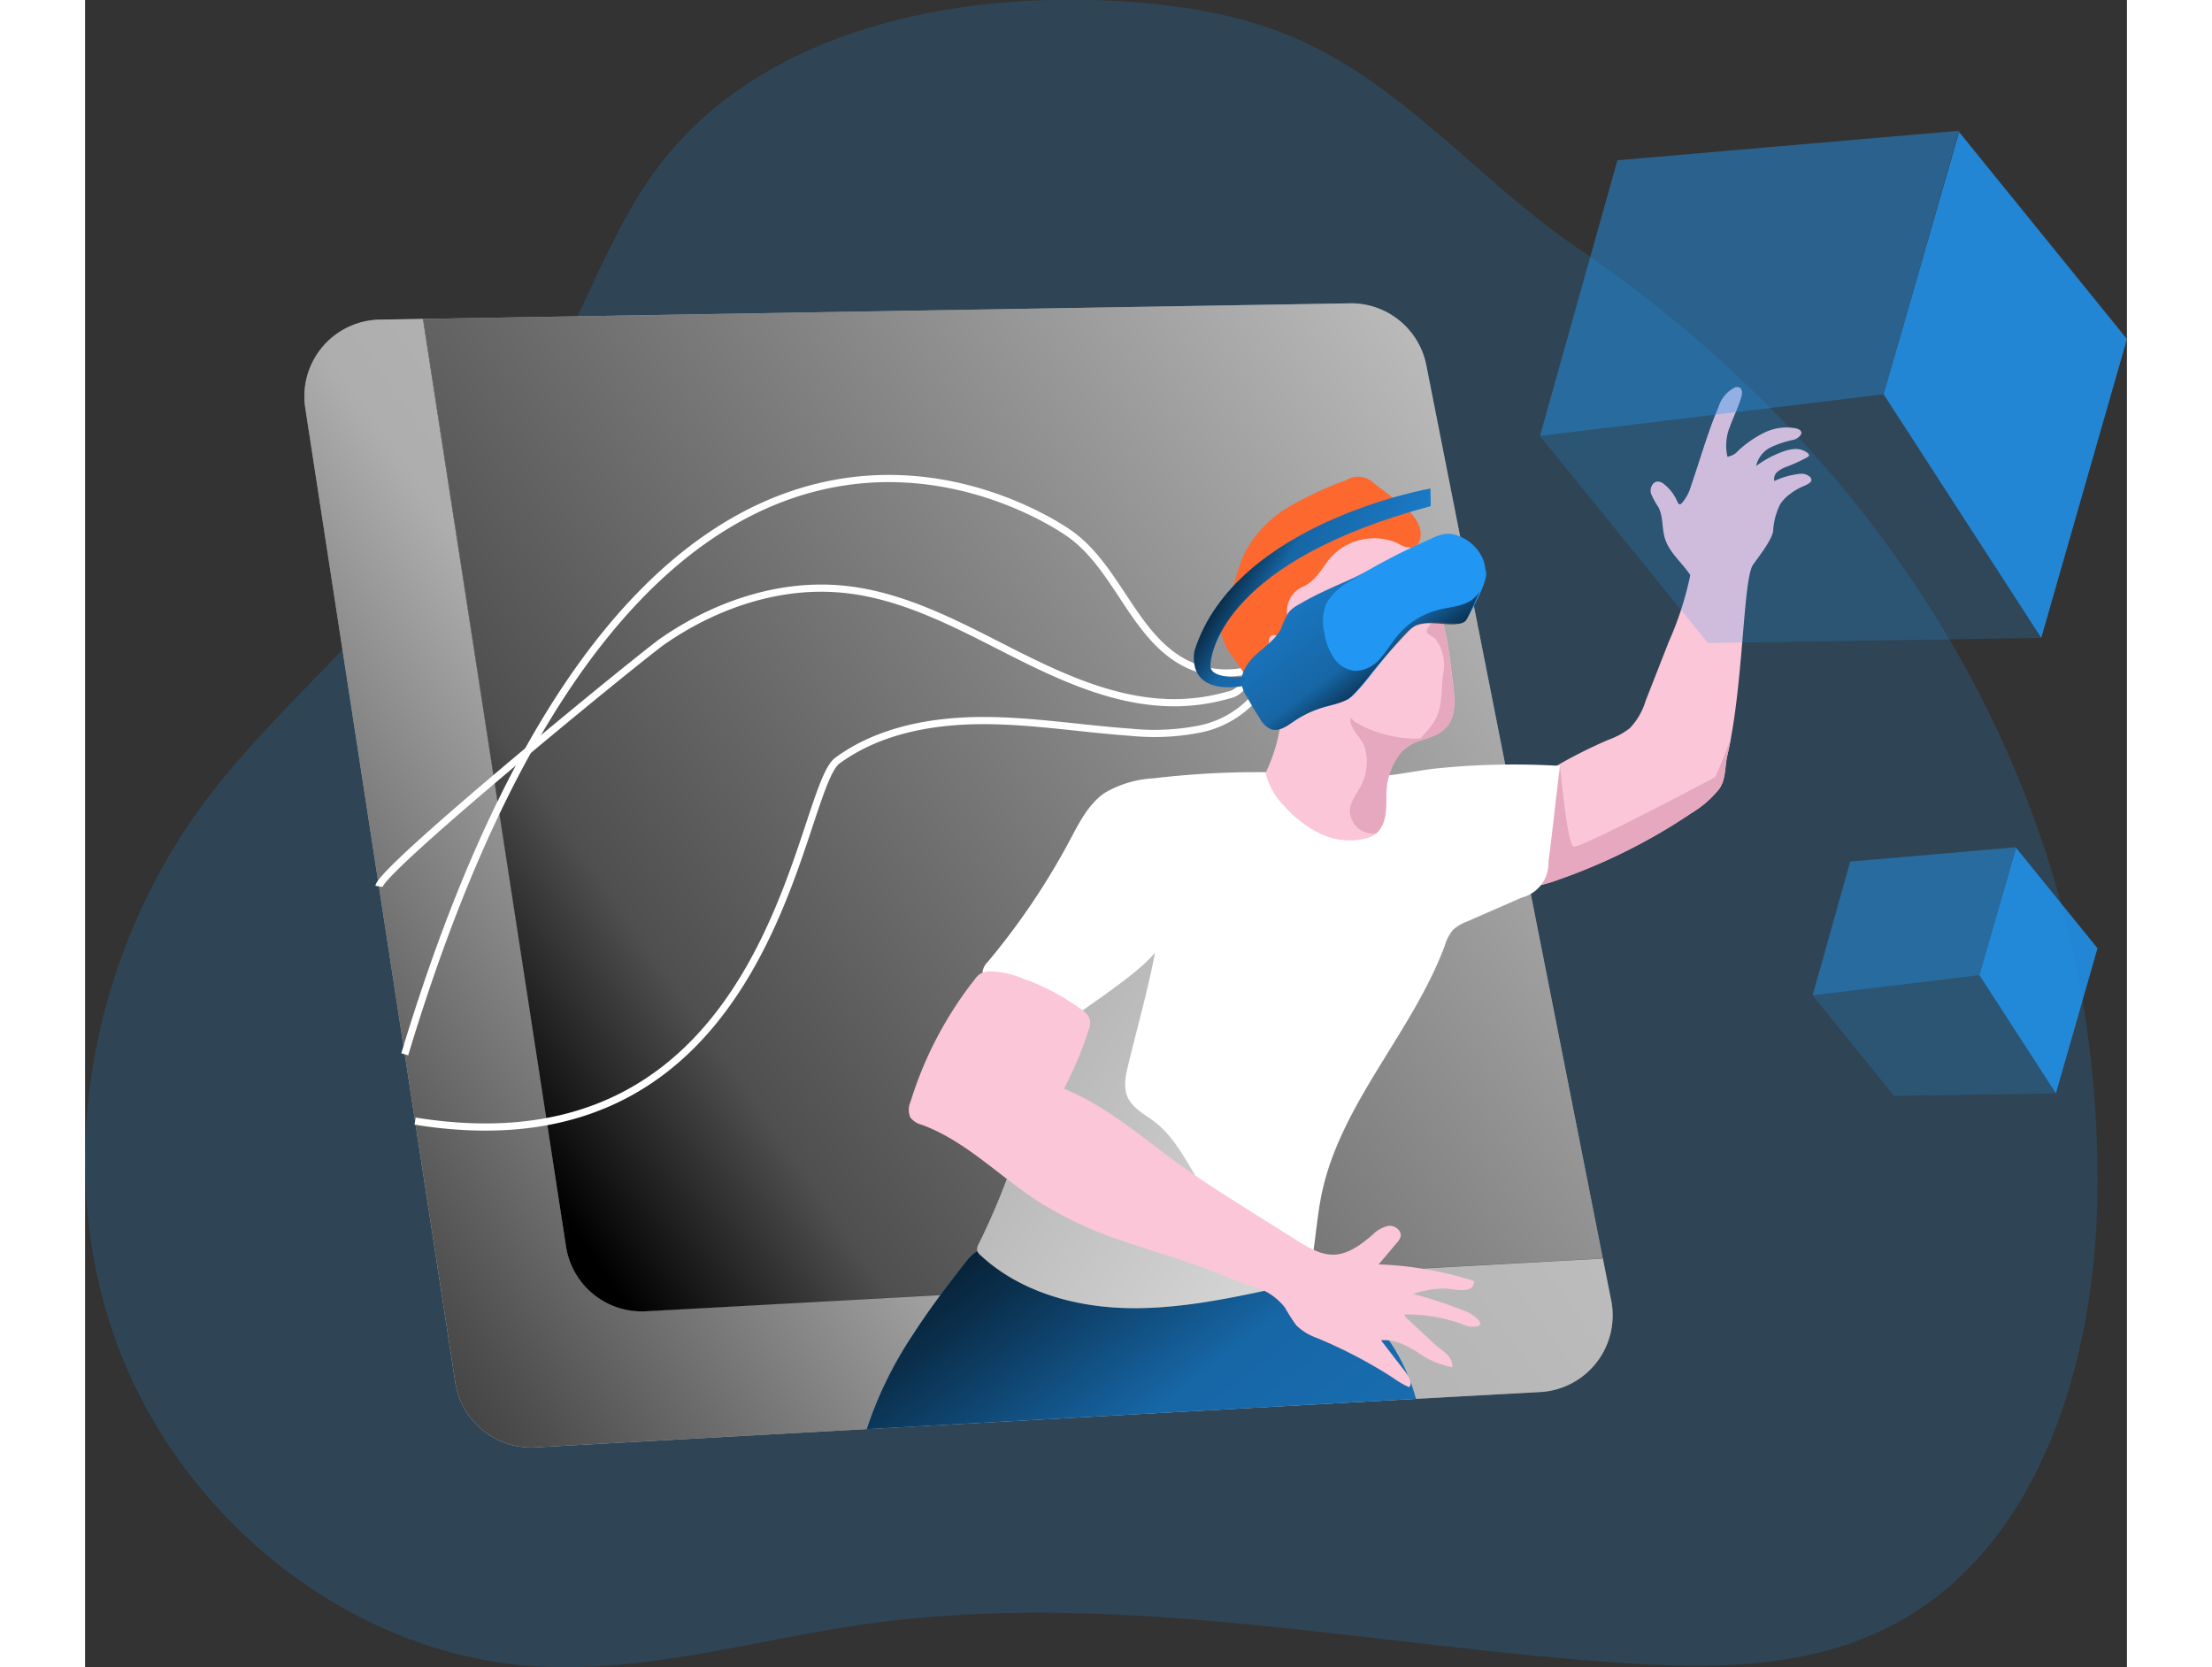 <svg id="Layer_1" data-name="Layer 1" xmlns="http://www.w3.org/2000/svg" xmlns:xlink="http://www.w3.org/1999/xlink" viewBox="0 0 284.28 232.11" width="406" height="306" class="illustration"><rect x="0" y="0" width="284.28" height="232.11" fill="#333333" stroke="none"/><defs><linearGradient id="linear-gradient" x1="9.56" y1="235.66" x2="432.75" y2="-71.8" gradientUnits="userSpaceOnUse"><stop offset="0.01"></stop><stop offset="0.13" stop-opacity="0.69"></stop><stop offset="0.25" stop-opacity="0.32"></stop><stop offset="1" stop-opacity="0"></stop></linearGradient><linearGradient id="linear-gradient-2" x1="75.6" y1="181.45" x2="287.62" y2="34.48" gradientUnits="userSpaceOnUse"><stop offset="0.01"></stop><stop offset="0.13" stop-opacity="0.69"></stop><stop offset="1" stop-opacity="0"></stop></linearGradient><linearGradient id="linear-gradient-3" x1="133.88" y1="175.5" x2="265.28" y2="346.31" xlink:href="#linear-gradient"></linearGradient><linearGradient id="linear-gradient-4" x1="105.57" y1="143.68" x2="236.76" y2="227.46" xlink:href="#linear-gradient"></linearGradient><linearGradient id="linear-gradient-5" x1="204.36" y1="120.25" x2="178.35" y2="84.78" xlink:href="#linear-gradient"></linearGradient><linearGradient id="linear-gradient-6" x1="176.58" y1="95.02" x2="212.19" y2="116" xlink:href="#linear-gradient"></linearGradient></defs><title>10</title><path d="M188.69,27.64c-8.88-4.21-18.85-5.61-28.68-6-22.88-.83-48,5-61.74,23.32C93.52,51.33,90.47,58.74,87,65.86a179.06,179.06,0,0,1-28.57,41.92c-7.62,8.34-16,16-22.85,25C19.79,153.72,14,182.41,22.5,207.21s31.91,44.38,58.06,46.32c15.69,1.16,31.13-3.62,46.7-5.82,34.53-4.89,69.42,2.89,104.21,5.33,12.95.91,26.55,1,38.15-4.89,20.66-10.4,28.6-36.1,29.1-59.23,1.21-55-28-102.65-72.39-132.82C213.35,47.29,203,34.44,188.69,27.64Z" transform="translate(-18.58 -21.6)" fill="#2196F3" opacity="0.18" style="isolation: isolate;"></path><path d="M221.16,215.4l-17.29.95-76.45,4.21L81.27,223.1a10.69,10.69,0,0,1-11.14-9L49.24,78.4A10.68,10.68,0,0,1,59.61,66.1l6-.1L85.54,195.12a10.69,10.69,0,0,0,11.14,9l46.15-2.54,76.45-4.21,10.61-.58,1.16,5.84A10.68,10.68,0,0,1,221.16,215.4Z" transform="translate(-18.58 -21.6)" fill="#fff"></path><path d="M229.89,196.83l-10.61.58-76.45,4.21-46.15,2.54a10.69,10.69,0,0,1-11.14-9L65.66,66l129-2.17a10.68,10.68,0,0,1,10.65,8.6Z" transform="translate(-18.58 -21.6)" fill="#fff"></path><path d="M221.16,215.4l-17.29.95-76.45,4.21L81.27,223.1a10.69,10.69,0,0,1-11.14-9L49.24,78.4A10.68,10.68,0,0,1,59.61,66.1l6-.1L85.54,195.12a10.69,10.69,0,0,0,11.14,9l46.15-2.54,76.45-4.21,10.61-.58,1.16,5.84A10.68,10.68,0,0,1,221.16,215.4Z" transform="translate(-18.58 -21.6)" fill="url(#linear-gradient)"></path><path d="M229.89,196.83l-10.61.58-76.45,4.21-46.15,2.54a10.69,10.69,0,0,1-11.14-9L65.66,66l129-2.17a10.68,10.68,0,0,1,10.65,8.6Z" transform="translate(-18.58 -21.6)" fill="url(#linear-gradient-2)"></path><path d="M203.87,216.35l-76.45,4.21a53.76,53.76,0,0,1,6.2-12.81c2.36-3.68,5-7.19,7.71-10.62,1.8-2.26,2.61-1.47,5.32-.86q3.49.78,7,1.34a113.3,113.3,0,0,0,28.38.88,18.44,18.44,0,0,1,4.92-.07,12.52,12.52,0,0,1,3.55,1.3A26.45,26.45,0,0,1,203.87,216.35Z" transform="translate(-18.58 -21.6)" fill="#2196F3"></path><path d="M203.87,216.35l-76.45,4.21a53.76,53.76,0,0,1,6.2-12.81c2.36-3.68,5-7.19,7.71-10.62,1.8-2.26,2.61-1.47,5.32-.86q3.49.78,7,1.34a113.3,113.3,0,0,0,28.38.88,18.44,18.44,0,0,1,4.92-.07,12.52,12.52,0,0,1,3.55,1.3A26.45,26.45,0,0,1,203.87,216.35Z" transform="translate(-18.58 -21.6)" fill="url(#linear-gradient-3)"></path><path d="M179.85,115.07A12.7,12.7,0,0,1,171.9,114c-7.34-3.68-9.57-13.44-16.3-18.14-4-2.8-59.06-38.43-92.51,72.52" transform="translate(-18.58 -21.6)" fill="none" stroke="#fff" stroke-miterlimit="10"></path><path d="M179.74,117.07a3.05,3.05,0,0,1-2,1.3,27.36,27.36,0,0,1-7.3,1.06c-8.23.07-16-3.55-23.33-7.28s-14.82-7.73-23-8.52c-8.82-.87-17.73,2.16-25,7.17C96.8,112.32,59.93,142.38,59.5,145" transform="translate(-18.58 -21.6)" fill="none" stroke="#fff" stroke-miterlimit="10"></path><path d="M181.85,118.19a13.89,13.89,0,0,1-8.09,4.91,32.63,32.63,0,0,1-9.62.44c-7-.49-13.92-1.67-20.92-1.62s-14.23,1.43-19.88,5.56-8.59,58.31-58.81,50.2" transform="translate(-18.58 -21.6)" fill="none" stroke="#fff" stroke-miterlimit="10"></path><path d="M258,89.21a8.49,8.49,0,0,0-2,1.13,5.6,5.6,0,0,0-1.4,1.43,9.46,9.46,0,0,0-1,3.76c-.19,1.3-2.06,3.63-2.8,4.7-1.29,1.84-1.33,14.68-3.07,24.08h0a.06.06,0,0,0,0,.05c-.15.83-.31,1.62-.49,2.38-.39,1.64-.17,3.39-1.18,4.74a14.6,14.6,0,0,1-3.79,3.29,80.86,80.86,0,0,1-18.49,9.27,20.09,20.09,0,0,1-4.61,1.15c-.35,0-.69.05-1,.05l1-.15,1.54-.22a16,16,0,0,1-1.54-.92,5.34,5.34,0,0,1-2.35-2.73,7.09,7.09,0,0,1-.22-2.3c0-2.57.17-5.36,1.85-7.29A10.85,10.85,0,0,1,221,129.7a69.09,69.09,0,0,1,9.62-5.09,10.57,10.57,0,0,0,3-1.61,9.23,9.23,0,0,0,2.21-3.78l3.24-8.27a46,46,0,0,0,3-9.28c-1.15-1.77-3-3.18-3.56-5.2-.4-1.39-.21-2.93-.86-4.23a11.43,11.43,0,0,1-1.06-1.94c-.19-.72.22-1.68,1-1.66a1.46,1.46,0,0,1,.83.37,6.26,6.26,0,0,1,1.86,2.46c.06.15.15.33.32.34a.46.46,0,0,0,.28-.15,6,6,0,0,0,1.27-2.36c1.28-3.67,2.31-7.43,3.83-11a4.54,4.54,0,0,1,2.29-2.76.86.86,0,0,1,.63,0c.44.2.41.82.29,1.28-.4,1.41-1.08,2.72-1.57,4.09a6.94,6.94,0,0,0-.38,4.28,2.51,2.51,0,0,0,1.5-.84,15,15,0,0,1,3.62-2.51,7.13,7.13,0,0,1,4.3-.63c.37.07.8.23.87.6s-.52.84-1,1a14.05,14.05,0,0,0-3.25,1.06,3.83,3.83,0,0,0-2.05,2.61,14.42,14.42,0,0,1,3.53-1.93,6,6,0,0,1,1.86-.44,2.7,2.7,0,0,1,1.78.55c.12.11.24.27.18.41a.53.53,0,0,1-.19.17,22.89,22.89,0,0,1-2.75,1.28,4.84,4.84,0,0,0-1.36.69,1.37,1.37,0,0,0-.52,1.36,11.19,11.19,0,0,1,3.56-1,1.81,1.81,0,0,1,1.43.44.83.83,0,0,1,.17.32C259,88.77,258.42,89,258,89.21Z" transform="translate(-18.58 -21.6)" fill="#fbc6d7"></path><path d="M247.71,124.37c-.15.83-.31,1.62-.49,2.38-.39,1.64-.17,3.39-1.18,4.74a14.6,14.6,0,0,1-3.79,3.29,80.86,80.86,0,0,1-18.49,9.27,20.09,20.09,0,0,1-4.61,1.15v-7.47l4.78-9.5s1,10.84,1.86,11.23,19.47-9.52,19.73-9.65A57.81,57.81,0,0,0,247.71,124.37Z" transform="translate(-18.58 -21.6)" fill="#e5a8be"></path><path d="M223.93,128.23c-.59,4.55-1,8.77-1.61,13.33a4.93,4.93,0,0,1-3.71,5l-7.73,3.38a5.66,5.66,0,0,0-1.83,1.1,5.93,5.93,0,0,0-1.16,2.21c-4.51,12.11-14.51,21.95-17.15,34.6-.58,2.81-.78,5.68-1.24,8.52a5.46,5.46,0,0,1-1.26,3.14,2.92,2.92,0,0,1-.63.48,7.51,7.51,0,0,1-2.34.78c-7.17,1.56-14.43,3.13-21.77,2.94s-14.88-2.35-20.25-7.36a1.33,1.33,0,0,1-.46-.67,1.42,1.42,0,0,1,.21-.89,95.9,95.9,0,0,0,8.6-26.42,2,2,0,0,0-.09-1.34,1.3,1.3,0,0,0-.18-.23,2.68,2.68,0,0,0-.61-.43c-1.3-.75-1.18-2.3-2.29-3.31a33.29,33.29,0,0,1-4.26-4.69,2.37,2.37,0,0,1-.63-1.53,2.46,2.46,0,0,1,.71-1.32,98.79,98.79,0,0,0,11.43-16.93c1.3-2.45,2.6-5.07,4.9-6.63a15,15,0,0,1,6.75-2,122.13,122.13,0,0,1,23.57-.52,57.85,57.85,0,0,0,6.71.31c2.85-.11,5.65-.72,8.48-1.1A106.24,106.24,0,0,1,223.93,128.23Z" transform="translate(-18.58 -21.6)" fill="#fff"></path><path d="M187.61,200a7.51,7.51,0,0,1-2.34.78c-7.17,1.56-14.43,3.13-21.77,2.94s-14.88-2.35-20.25-7.36a1.33,1.33,0,0,1-.46-.67,1.42,1.42,0,0,1,.21-.89,95.9,95.9,0,0,0,8.6-26.42,2,2,0,0,0-.09-1.34,1.3,1.3,0,0,0-.18-.23c5.46-4.4,13.34-9.06,16.22-12.59-1,5.24-2.48,10.43-3.73,15.62-.36,1.48-.71,3.09-.1,4.49.7,1.58,2.4,2.4,3.77,3.45,4.08,3.13,5.53,8.66,9.2,12.26C178,191.31,182.89,195.54,187.61,200Z" transform="translate(-18.58 -21.6)" fill="url(#linear-gradient-4)"></path><path d="M208.29,122.64a5.17,5.17,0,0,1-2.4,1.58c-.29.11-.6.21-.9.31a6.78,6.78,0,0,0-3.18,1.79,9.27,9.27,0,0,0-2,4.85c-.18,1.84.16,3.81-.69,5.45a3.45,3.45,0,0,1-.76,1h0l-.06.05a3.53,3.53,0,0,1-1.4.65,9.29,9.29,0,0,1-6.28-.63,15.78,15.78,0,0,1-5.08-3.88,9.65,9.65,0,0,1-2.6-4.61,22.92,22.92,0,0,0,2.29-10.44c-.16-2.54-1.39-4.87-2-7.35a15.42,15.42,0,0,1,8.68-17.27,9,9,0,0,1,5.19-.73,10.21,10.21,0,0,1,5.51,3.86,25.29,25.29,0,0,1,4.76,9.8,55.51,55.51,0,0,1,1.39,7.49l.27,2.21C209.3,118.76,209.5,121,208.29,122.64Z" transform="translate(-18.58 -21.6)" fill="#fbc6d7"></path><path d="M186,107.48a12.82,12.82,0,0,0,1.81,4.48,1.6,1.6,0,0,1-1.64-.26,11.26,11.26,0,0,1-1.24-1.25,1.08,1.08,0,0,0-1.08-.41c-.42.17-.5.72-.46,1.17a18,18,0,0,0,1.23,4.14,5.66,5.66,0,0,1,.12,4.22c-1.62.07-2.83-1.43-3.75-2.77L178.32,113a8,8,0,0,1-1.52-3.14c-.25-1.59.47-3.15,1-4.67.82-2.3,1.27-4.75,2.4-6.92a16.26,16.26,0,0,1,6.06-6.15,48.69,48.69,0,0,1,7.92-3.68,3.09,3.09,0,0,1,3.87.47l3,2.28c1.46,1.11,3,2.37,3.42,4.16.22,1-.1,2.21-1.06,2.46a3.12,3.12,0,0,1-2-.54,8.12,8.12,0,0,0-9.67,2.26c-1.15,1.49-1.82,2.9-3.57,3.74A3.7,3.7,0,0,0,186,107.48Z" transform="translate(-18.58 -21.6)" fill="#fc682d"></path><path d="M205.89,124.22c-1.48.56-3.14.93-4.08,2.1a9.27,9.27,0,0,0-2,4.85c-.18,1.84.16,3.81-.69,5.45a3.45,3.45,0,0,1-.76,1h0a3.22,3.22,0,0,1-3.68-3.35c.16-1.23,1-2.24,1.58-3.36a7.21,7.21,0,0,0,.48-5.28c-.37-1.26-2.51-3-1.86-4.16C194.55,122.05,200.56,125.25,205.89,124.22Z" transform="translate(-18.58 -21.6)" fill="#e5a8be"></path><path d="M143.6,157c-.76.25-1,.79-1.77,1.74a52.73,52.73,0,0,0-8.34,16.29,2.67,2.67,0,0,0,0,2.16,2.91,2.91,0,0,0,1.58,1c6.1,2.24,10.76,7.15,16.21,10.68a53.81,53.81,0,0,0,11.59,5.45c4.42,1.55,9,2.77,13.33,4.5,1.62.64,3,1.29,4.67,1.8a8.49,8.49,0,0,1,4.75,3,25.65,25.65,0,0,0,1.59,2.49,7.7,7.7,0,0,0,2.74,1.71,66.23,66.23,0,0,1,10.82,5.66,11.66,11.66,0,0,0,2.16,1.25c.5-.56,0-1.42-.42-2l-3.5-4.53c1.79-.19,3.51.69,5,1.61a12.1,12.1,0,0,0,4.92,2.13c.17-1.51-1.5-2.32-2.42-3.17l-3.81-3.55a1.36,1.36,0,0,1-.45-.62,22.59,22.59,0,0,1,8,1.33,3.34,3.34,0,0,0,2.26.3.53.53,0,0,0,.27-.19c.12-.2,0-.44-.15-.62a5.41,5.41,0,0,0-2.27-1.42,54,54,0,0,0-6.9-2.25,14.84,14.84,0,0,1,4-.75c1.14-.06,2.57.42,3.66.11a1.09,1.09,0,0,0,.85-1.17,49.62,49.62,0,0,0-13.29-2.31l2.53-3a2.06,2.06,0,0,0,.53-.88c.17-.85-.81-1.57-1.67-1.49a4.3,4.3,0,0,0-2.23,1.24c-1.59,1.36-3.39,2.74-5.47,2.78-1.83,0-3.49-1-5-1.94l-6.64-4.17c-3.39-2.14-6.79-4.27-10-6.62-5.13-3.71-10-8-15.85-10.37a53,53,0,0,0,3.43-8.2,2.71,2.71,0,0,0,.18-1.4,2.64,2.64,0,0,0-1.22-1.46,31.92,31.92,0,0,0-8.12-4.29,12.78,12.78,0,0,0-4.59-1A3.85,3.85,0,0,0,143.6,157Z" transform="translate(-18.58 -21.6)" fill="#fbc6d7"></path><path d="M205.25,106.14l1.67.58a1.18,1.18,0,0,1,.72.5,1.13,1.13,0,0,1-.11.87,7.48,7.48,0,0,1-1.78,2.39.85.85,0,0,1-.37.23c-.36.1-.69-.22-.92-.51a21.36,21.36,0,0,1-1.43-1.86c-.42-.64-1.14-1.81-.58-2.57S204.55,105.89,205.25,106.14Z" transform="translate(-18.58 -21.6)" fill="#fbc6d7"></path><path d="M208.29,122.64a5.17,5.17,0,0,1-2.4,1.58c-.29.11-.6.21-.9.31a1.28,1.28,0,0,1-.44-.18c.25-.28.49-.57.75-.85a10.45,10.45,0,0,0,1.27-1.7c1-1.86.8-4.13,1.08-6.24a11.56,11.56,0,0,0,.15-1.43,6.37,6.37,0,0,0-.19-1.37,5.21,5.21,0,0,0-1-2.16c-.44-.51-1.52-.69-1.16-1.41a6.47,6.47,0,0,1,1.89-2.14,55.51,55.51,0,0,1,1.39,7.49l.27,2.21C209.3,118.76,209.5,121,208.29,122.64Z" transform="translate(-18.58 -21.6)" fill="#e5a8be"></path><path d="M203,98.06a31.9,31.9,0,0,0-3.6,1.92c-3.83,2.16-8.07,3.53-11.84,5.79a4.91,4.91,0,0,0-1.34,1,11.18,11.18,0,0,0-1.11,2.34c-.75,1.49-2.22,2.47-3.46,3.6s-2.34,2.74-2,4.37a5.34,5.34,0,0,0,.7,1.56c.57,1,1.16,2,1.77,2.92a3.36,3.36,0,0,0,1.61,1.57c1.1.36,2.2-.45,3.16-1.11a14.82,14.82,0,0,1,4.29-2,22.77,22.77,0,0,0,3.14-1c1.73-.8,6.55-8.32,9.29-10.21,1.66-1.14,6.59,0,7.12-.73.69-1,3.48-6.06,2.84-7.08-.8-1.28-5.28-2.24-6.5-3.17S204.14,97.58,203,98.06Z" transform="translate(-18.58 -21.6)" fill="#2196F3"></path><path d="M203,99.42a12,12,0,0,0-3.26.49,38.73,38.73,0,0,0-4.61,2.18c-1.63.73-3.27,1.43-4.87,2.21-.92.46-1.84.94-2.72,1.47a4.91,4.91,0,0,0-1.34,1,11.18,11.18,0,0,0-1.11,2.34c-.75,1.49-2.22,2.47-3.46,3.6s-2.34,2.74-2,4.37a5.34,5.34,0,0,0,.7,1.56c.57,1,1.16,2,1.77,2.92a3.36,3.36,0,0,0,1.61,1.57c1.1.36,2.2-.45,3.16-1.11a14.82,14.82,0,0,1,4.29-2c1.32-.39,2.68-.54,3.74-1.49a27,27,0,0,0,2.76-3.19c1.57-2,3.3-3.83,5-5.68a4.37,4.37,0,0,1,.91-.81,2.8,2.8,0,0,1,.76-.3c1.76-.46,3.63.15,5.43-.09a1.87,1.87,0,0,0,.93-.34,1.55,1.55,0,0,0,.37-.51c.44-.9,2.73-5.61,2.47-6.57s-3,1.81-3.51.94a2.94,2.94,0,0,0-.47-.68,2.1,2.1,0,0,0-.52-.36A12,12,0,0,0,203,99.42Z" transform="translate(-18.58 -21.6)" fill="url(#linear-gradient-5)"></path><path d="M194.63,102.56a8,8,0,0,0-3.27,3.13,6.85,6.85,0,0,0-.22,4.11,8.34,8.34,0,0,0,1.3,3.4A4,4,0,0,0,195.5,115a4.7,4.7,0,0,0,3.42-1.75c.89-1,1.54-2.14,2.39-3.16A11,11,0,0,1,207,106.5c1.58-.4,3.31-.46,4.65-1.38a4.87,4.87,0,0,0,1.51-5.78,6,6,0,0,0-3.41-3.15c-1.77-.69-3,.06-4.6.79A81.6,81.6,0,0,0,194.63,102.56Z" transform="translate(-18.58 -21.6)" fill="#2196F3"></path><path d="M205.89,89.61s-27.1,4.71-32.83,22.53c0,0-1.5,6.14,6.57,5l.63-1.34s-5,.53-5-1.49,2.21-14.64,30.67-22.25Z" transform="translate(-18.58 -21.6)" fill="#2196F3"></path><path d="M205.89,89.61s-27.1,4.71-32.83,22.53c0,0-1.5,6.14,6.57,5l.63-1.34s-5,.53-5-1.49,2.21-14.64,30.67-22.25Z" transform="translate(-18.58 -21.6)" fill="url(#linear-gradient-6)"></path><polygon points="213.34 22.31 202.56 60.69 250.4 54.9 260.91 18.2 213.34 22.31" fill="#2196F3" opacity="0.47"></polygon><polygon points="225.93 89.52 202.56 60.69 250.4 54.9 272.35 88.81 225.93 89.52" fill="#2196F3" opacity="0.2"></polygon><polygon points="284.28 47.2 260.91 18.37 250.4 54.9 272.35 88.81 284.28 47.2" fill="#2196F3" opacity="0.84"></polygon><polygon points="245.75 119.95 240.52 138.57 263.74 135.76 268.84 117.95 245.75 119.95" fill="#2196F3" opacity="0.47"></polygon><polygon points="251.86 152.56 240.52 138.57 263.74 135.76 274.39 152.22 251.86 152.56" fill="#2196F3" opacity="0.2"></polygon><polygon points="280.18 132.02 268.84 118.03 263.74 135.76 274.39 152.22 280.18 132.02" fill="#2196F3" opacity="0.84"></polygon></svg>
